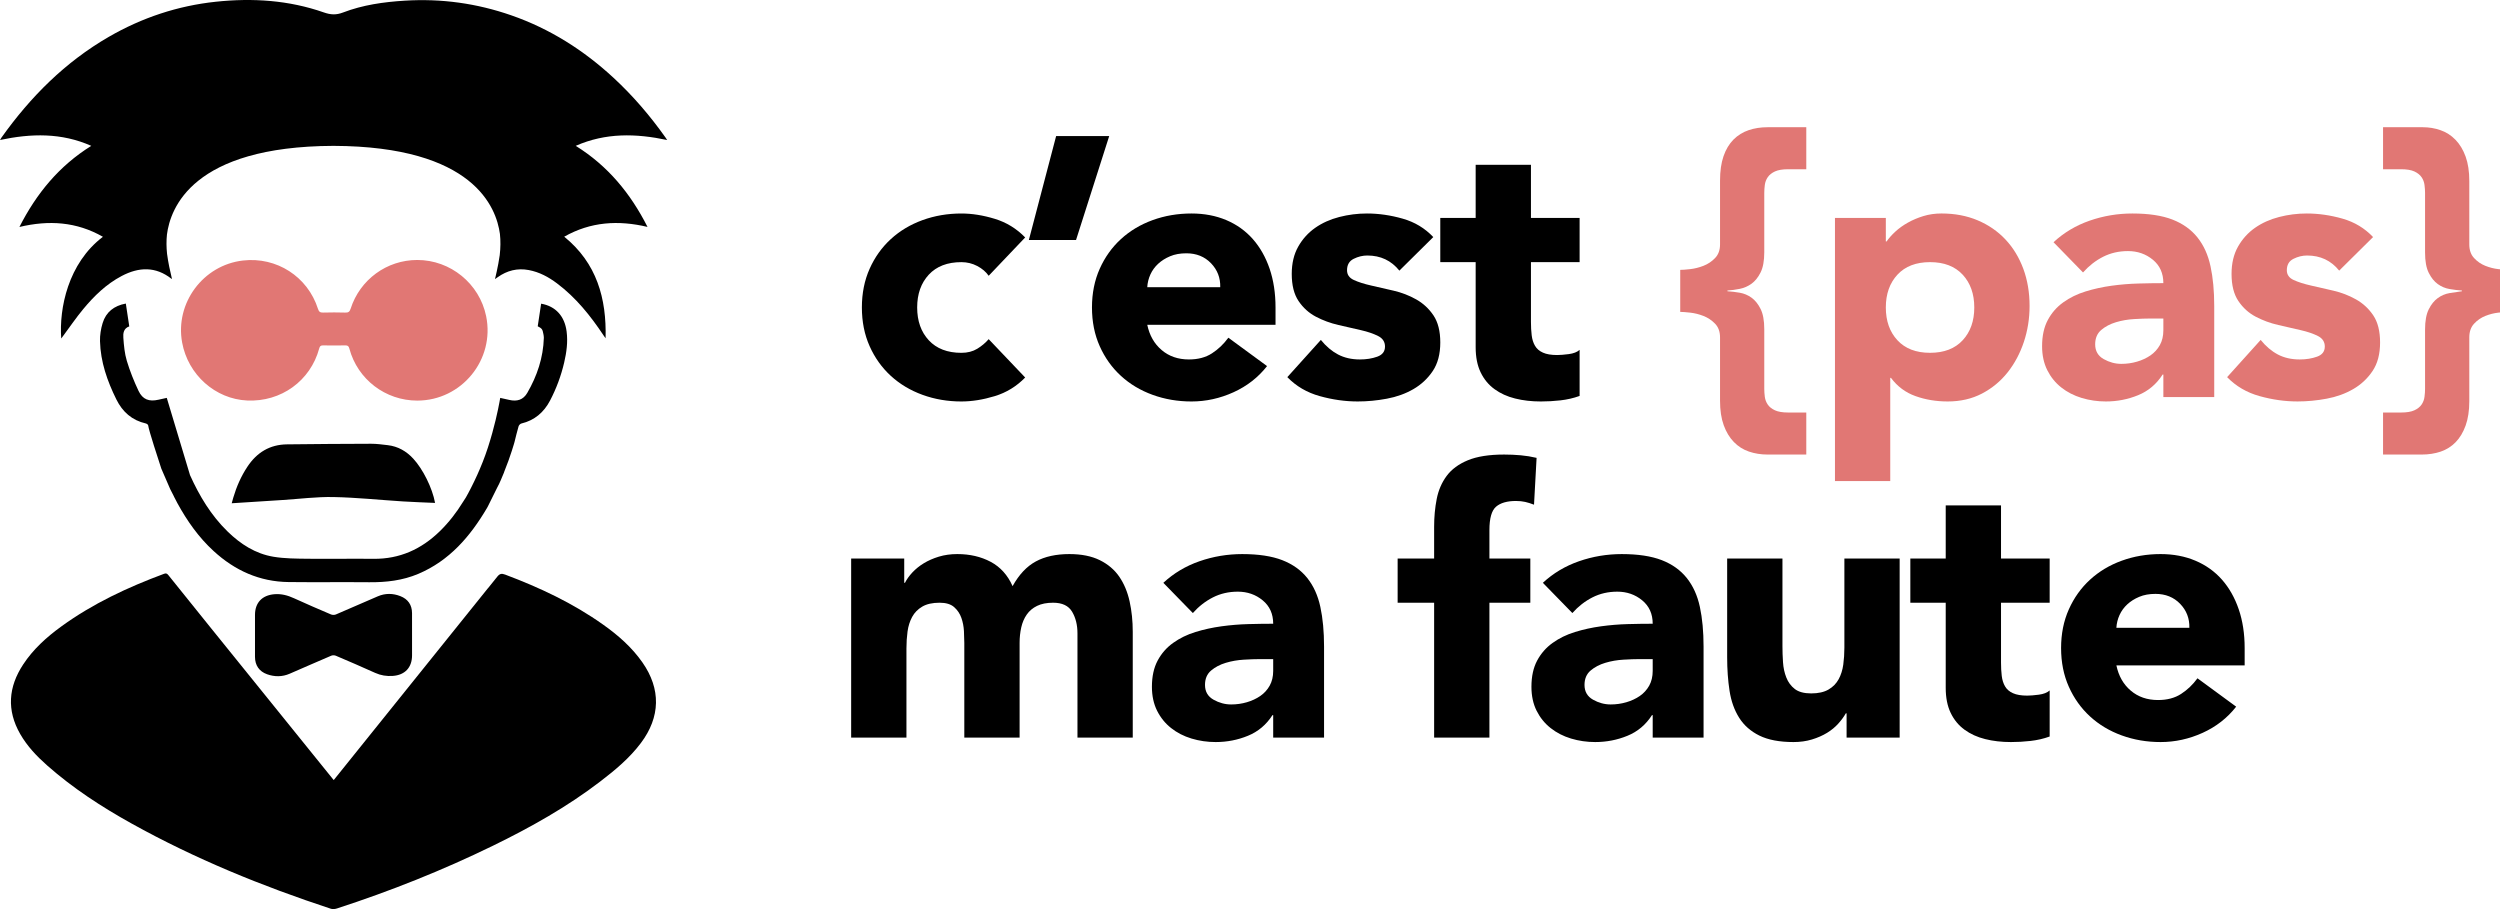 <?xml version="1.0" encoding="UTF-8"?>
<svg width="275px" height="100px" viewBox="0 0 275 100" version="1.1" xmlns="http://www.w3.org/2000/svg" xmlns:xlink="http://www.w3.org/1999/xlink">
    <!-- Generator: Sketch 55 (78076) - https://sketchapp.com -->
    <title>logo</title>
    <desc>Created with Sketch.</desc>
    <g id="Page-1" stroke="none" stroke-width="1" fill="none" fill-rule="evenodd">
        <g id="Artboard" transform="translate(-28, -45)">
            <g id="logo" transform="translate(28, 45)">
                <g id="logo-white" fill="#000000">
                    <path d="M108.755,30.336 C108.456,29.904 108.038,29.545 107.498,29.261 C106.958,28.977 106.376,28.836 105.754,28.836 C104.214,28.836 103.018,29.296 102.166,30.214 C101.315,31.134 100.889,32.337 100.889,33.821 C100.889,35.31 101.315,36.513 102.166,37.43 C103.018,38.349 104.214,38.811 105.754,38.811 C106.431,38.811 107.011,38.661 107.498,38.364 C107.984,38.067 108.403,37.715 108.755,37.308 L112.769,41.526 C111.823,42.498 110.708,43.183 109.424,43.574 C108.139,43.965 106.916,44.162 105.754,44.162 C104.241,44.162 102.815,43.919 101.477,43.432 C100.139,42.945 98.978,42.25 97.99,41.345 C97.004,40.439 96.226,39.351 95.659,38.081 C95.091,36.81 94.807,35.391 94.807,33.821 C94.807,32.254 95.091,30.837 95.659,29.565 C96.226,28.295 97.004,27.206 97.99,26.301 C98.978,25.396 100.139,24.7 101.477,24.213 C102.815,23.728 104.241,23.485 105.754,23.485 C106.916,23.485 108.139,23.679 109.424,24.071 C110.708,24.462 111.823,25.146 112.769,26.119 L108.755,30.336 Z" id="Path"></path>
                    <polygon id="Path" points="118.363 26.403 113.174 26.403 116.174 14.969 122.012 14.969"></polygon>
                    <path d="M134.227,31.593 C134.253,30.566 133.915,29.687 133.213,28.957 C132.509,28.227 131.604,27.863 130.497,27.863 C129.82,27.863 129.225,27.97 128.713,28.187 C128.199,28.403 127.76,28.679 127.395,29.018 C127.03,29.356 126.746,29.748 126.543,30.193 C126.341,30.64 126.225,31.106 126.199,31.593 L134.227,31.593 Z M139.376,40.27 C138.403,41.513 137.172,42.473 135.686,43.148 C134.199,43.823 132.659,44.162 131.064,44.162 C129.551,44.162 128.125,43.919 126.787,43.432 C125.449,42.946 124.286,42.249 123.3,41.344 C122.312,40.438 121.536,39.35 120.969,38.08 C120.401,36.81 120.117,35.391 120.117,33.821 C120.117,32.255 120.401,30.837 120.969,29.565 C121.536,28.296 122.312,27.207 123.3,26.302 C124.286,25.397 125.449,24.7 126.787,24.213 C128.125,23.727 129.551,23.484 131.064,23.484 C132.469,23.484 133.746,23.727 134.896,24.213 C136.044,24.7 137.017,25.397 137.815,26.302 C138.611,27.207 139.227,28.296 139.66,29.565 C140.091,30.837 140.308,32.255 140.308,33.821 L140.308,35.727 L126.199,35.727 C126.442,36.89 126.969,37.817 127.78,38.504 C128.591,39.195 129.59,39.54 130.78,39.54 C131.78,39.54 132.625,39.317 133.314,38.869 C134.004,38.425 134.605,37.85 135.119,37.148 L139.376,40.27 Z" id="Shape"></path>
                    <path d="M153.931,29.769 C153.039,28.659 151.864,28.106 150.404,28.106 C149.89,28.106 149.39,28.228 148.904,28.471 C148.417,28.713 148.174,29.133 148.174,29.728 C148.174,30.215 148.423,30.572 148.924,30.801 C149.424,31.033 150.059,31.234 150.83,31.409 C151.6,31.587 152.424,31.776 153.303,31.977 C154.18,32.181 155.006,32.498 155.776,32.931 C156.547,33.363 157.181,33.952 157.682,34.694 C158.181,35.438 158.432,36.433 158.432,37.674 C158.432,38.945 158.155,39.993 157.601,40.816 C157.046,41.641 156.337,42.303 155.472,42.804 C154.606,43.305 153.633,43.656 152.553,43.857 C151.471,44.06 150.404,44.161 149.35,44.161 C147.971,44.161 146.578,43.965 145.174,43.573 C143.768,43.183 142.579,42.486 141.606,41.486 L145.295,37.391 C145.863,38.094 146.491,38.626 147.181,38.991 C147.87,39.356 148.674,39.54 149.593,39.54 C150.295,39.54 150.931,39.439 151.499,39.235 C152.066,39.032 152.35,38.661 152.35,38.121 C152.35,37.607 152.1,37.22 151.6,36.966 C151.099,36.709 150.465,36.492 149.694,36.315 C148.924,36.14 148.099,35.952 147.221,35.748 C146.342,35.546 145.518,35.241 144.748,34.837 C143.978,34.431 143.342,33.857 142.842,33.114 C142.341,32.371 142.092,31.376 142.092,30.134 C142.092,28.971 142.328,27.97 142.802,27.133 C143.274,26.296 143.897,25.606 144.667,25.065 C145.437,24.525 146.322,24.127 147.323,23.869 C148.322,23.612 149.335,23.484 150.363,23.484 C151.661,23.484 152.971,23.674 154.296,24.052 C155.621,24.428 156.742,25.104 157.662,26.078 L153.931,29.769 Z" id="Path"></path>
                    <path d="M173.757,28.835 L168.405,28.835 L168.405,35.404 C168.405,35.945 168.431,36.438 168.486,36.885 C168.54,37.33 168.661,37.715 168.851,38.038 C169.039,38.364 169.33,38.614 169.723,38.789 C170.114,38.966 170.635,39.054 171.284,39.054 C171.608,39.054 172.034,39.02 172.561,38.952 C173.088,38.883 173.486,38.729 173.757,38.485 L173.757,43.553 C173.081,43.797 172.378,43.957 171.649,44.04 C170.919,44.123 170.202,44.162 169.5,44.162 C168.473,44.162 167.526,44.054 166.662,43.836 C165.796,43.621 165.04,43.277 164.391,42.803 C163.742,42.331 163.236,41.716 162.871,40.959 C162.506,40.203 162.323,39.283 162.323,38.203 L162.323,28.835 L158.431,28.835 L158.431,23.971 L162.323,23.971 L162.323,18.13 L168.405,18.13 L168.405,23.971 L173.757,23.971 L173.757,28.835 Z" id="Path"></path>
                    <path d="M93.627,61.435 L99.465,61.435 L99.465,64.111 L99.546,64.111 C99.735,63.732 100.005,63.354 100.357,62.974 C100.709,62.598 101.128,62.257 101.614,61.961 C102.101,61.664 102.654,61.42 103.276,61.231 C103.898,61.043 104.574,60.948 105.304,60.948 C106.682,60.948 107.904,61.231 108.973,61.8 C110.04,62.367 110.845,63.259 111.385,64.476 C112.089,63.206 112.939,62.301 113.94,61.759 C114.939,61.218 116.17,60.948 117.629,60.948 C118.954,60.948 120.068,61.17 120.974,61.616 C121.879,62.063 122.596,62.672 123.123,63.44 C123.65,64.212 124.028,65.117 124.258,66.158 C124.487,67.198 124.603,68.313 124.603,69.502 L124.603,81.139 L118.521,81.139 L118.521,69.666 C118.521,68.746 118.326,67.956 117.933,67.292 C117.541,66.631 116.846,66.299 115.845,66.299 C115.142,66.299 114.555,66.415 114.082,66.645 C113.608,66.874 113.23,67.192 112.946,67.598 C112.663,68.002 112.46,68.475 112.338,69.016 C112.217,69.557 112.156,70.125 112.156,70.72 L112.156,81.139 L106.074,81.139 L106.074,70.72 C106.074,70.368 106.06,69.935 106.034,69.422 C106.006,68.908 105.912,68.422 105.75,67.963 C105.588,67.502 105.324,67.111 104.959,66.785 C104.594,66.461 104.06,66.299 103.358,66.299 C102.574,66.299 101.938,66.441 101.452,66.725 C100.965,67.01 100.595,67.388 100.337,67.86 C100.081,68.333 99.911,68.868 99.83,69.462 C99.749,70.057 99.709,70.678 99.709,71.328 L99.709,81.139 L93.627,81.139 L93.627,61.435 Z" id="Path"></path>
                    <path d="M138.551,72.503 C138.092,72.503 137.517,72.523 136.827,72.564 C136.138,72.603 135.475,72.719 134.841,72.909 C134.206,73.098 133.665,73.381 133.219,73.76 C132.773,74.139 132.55,74.665 132.55,75.341 C132.55,76.071 132.861,76.611 133.482,76.963 C134.104,77.315 134.752,77.49 135.429,77.49 C136.022,77.49 136.597,77.409 137.152,77.247 C137.706,77.085 138.199,76.855 138.632,76.558 C139.063,76.261 139.409,75.881 139.666,75.422 C139.922,74.962 140.051,74.422 140.051,73.801 L140.051,72.503 L138.551,72.503 Z M140.051,78.666 L139.97,78.666 C139.293,79.719 138.396,80.478 137.273,80.935 C136.151,81.397 134.968,81.626 133.726,81.626 C132.806,81.626 131.921,81.497 131.07,81.241 C130.219,80.983 129.468,80.599 128.82,80.084 C128.171,79.573 127.658,78.935 127.279,78.18 C126.901,77.422 126.711,76.543 126.711,75.546 C126.711,74.407 126.921,73.449 127.34,72.665 C127.758,71.882 128.326,71.232 129.043,70.721 C129.76,70.205 130.576,69.807 131.496,69.523 C132.415,69.239 133.367,69.031 134.354,68.895 C135.34,68.76 136.326,68.677 137.314,68.651 C138.301,68.624 139.214,68.611 140.051,68.611 C140.051,67.529 139.666,66.672 138.895,66.036 C138.125,65.402 137.213,65.083 136.158,65.083 C135.158,65.083 134.246,65.293 133.422,65.712 C132.598,66.132 131.861,66.705 131.212,67.435 L127.968,64.11 C129.104,63.056 130.429,62.265 131.942,61.737 C133.455,61.211 135.023,60.949 136.645,60.949 C138.429,60.949 139.896,61.171 141.044,61.615 C142.194,62.063 143.112,62.719 143.801,63.583 C144.49,64.449 144.971,65.509 145.24,66.766 C145.511,68.021 145.646,69.475 145.646,71.125 L145.646,81.139 L140.051,81.139 L140.051,78.666 Z" id="Shape"></path>
                    <path d="M157.754,66.299 L153.74,66.299 L153.74,61.435 L157.754,61.435 L157.754,57.947 C157.754,56.867 157.848,55.846 158.038,54.886 C158.227,53.926 158.592,53.082 159.132,52.352 C159.673,51.622 160.45,51.048 161.464,50.629 C162.477,50.21 163.808,50 165.457,50 C166.079,50 166.687,50.028 167.282,50.081 C167.876,50.136 168.458,50.229 169.025,50.365 L168.742,55.516 C168.39,55.38 168.065,55.278 167.769,55.21 C167.47,55.144 167.133,55.107 166.755,55.107 C165.782,55.107 165.052,55.319 164.565,55.737 C164.079,56.157 163.836,57.014 163.836,58.312 L163.836,61.435 L168.336,61.435 L168.336,66.299 L163.836,66.299 L163.836,81.139 L157.754,81.139 L157.754,66.299 Z" id="Path"></path>
                    <path d="M180.297,72.503 C179.838,72.503 179.263,72.523 178.575,72.564 C177.884,72.603 177.223,72.719 176.587,72.909 C175.953,73.098 175.411,73.381 174.965,73.76 C174.521,74.139 174.296,74.665 174.296,75.341 C174.296,76.071 174.607,76.611 175.229,76.963 C175.851,77.315 176.5,77.49 177.176,77.49 C177.77,77.49 178.343,77.409 178.898,77.247 C179.453,77.085 179.946,76.855 180.379,76.558 C180.809,76.261 181.155,75.881 181.413,75.422 C181.668,74.962 181.797,74.422 181.797,73.801 L181.797,72.503 L180.297,72.503 Z M181.797,78.666 L181.716,78.666 C181.041,79.719 180.142,80.478 179.02,80.935 C177.899,81.397 176.714,81.626 175.472,81.626 C174.552,81.626 173.669,81.497 172.816,81.241 C171.965,80.983 171.215,80.599 170.566,80.084 C169.917,79.573 169.405,78.935 169.025,78.18 C168.647,77.422 168.458,76.543 168.458,75.546 C168.458,74.407 168.668,73.449 169.086,72.665 C169.505,71.882 170.072,71.232 170.789,70.721 C171.506,70.205 172.322,69.807 173.243,69.523 C174.161,69.239 175.114,69.031 176.102,68.895 C177.086,68.76 178.074,68.677 179.06,68.651 C180.048,68.624 180.96,68.611 181.797,68.611 C181.797,67.529 181.413,66.672 180.641,66.036 C179.871,65.402 178.959,65.083 177.906,65.083 C176.904,65.083 175.992,65.293 175.168,65.712 C174.344,66.132 173.608,66.705 172.96,67.435 L169.715,64.11 C170.85,63.056 172.175,62.265 173.689,61.737 C175.201,61.211 176.769,60.949 178.393,60.949 C180.175,60.949 181.642,61.171 182.792,61.615 C183.94,62.063 184.858,62.719 185.547,63.583 C186.238,64.449 186.717,65.509 186.987,66.766 C187.257,68.021 187.392,69.475 187.392,71.125 L187.392,81.139 L181.797,81.139 L181.797,78.666 Z" id="Shape"></path>
                    <path d="M208.962,81.139 L203.125,81.139 L203.125,78.463 L203.042,78.463 C202.827,78.843 202.549,79.221 202.211,79.598 C201.872,79.976 201.461,80.315 200.975,80.614 C200.488,80.91 199.935,81.154 199.312,81.343 C198.69,81.532 198.015,81.626 197.286,81.626 C195.744,81.626 194.495,81.388 193.536,80.916 C192.576,80.444 191.832,79.787 191.306,78.95 C190.777,78.113 190.426,77.127 190.25,75.988 C190.075,74.855 189.987,73.625 189.987,72.3 L189.987,61.436 L196.07,61.436 L196.07,71.085 C196.07,71.652 196.089,72.239 196.131,72.846 C196.17,73.454 196.292,74.018 196.496,74.53 C196.697,75.044 197.008,75.463 197.427,75.789 C197.845,76.11 198.446,76.275 199.231,76.275 C200.014,76.275 200.652,76.132 201.138,75.848 C201.625,75.564 201.994,75.186 202.252,74.713 C202.509,74.241 202.677,73.706 202.76,73.111 C202.84,72.516 202.882,71.895 202.882,71.246 L202.882,61.436 L208.962,61.436 L208.962,81.139 Z" id="Path"></path>
                    <path d="M225.463,66.299 L220.112,66.299 L220.112,72.868 C220.112,73.409 220.137,73.902 220.192,74.349 C220.246,74.794 220.367,75.179 220.557,75.502 C220.745,75.828 221.036,76.078 221.429,76.253 C221.82,76.43 222.342,76.518 222.99,76.518 C223.316,76.518 223.741,76.484 224.267,76.416 C224.794,76.347 225.192,76.193 225.463,75.949 L225.463,81.017 C224.787,81.261 224.084,81.421 223.355,81.504 C222.625,81.587 221.909,81.626 221.207,81.626 C220.179,81.626 219.232,81.518 218.369,81.3 C217.503,81.086 216.746,80.741 216.097,80.267 C215.448,79.795 214.942,79.18 214.577,78.423 C214.212,77.667 214.029,76.747 214.029,75.667 L214.029,66.299 L210.137,66.299 L210.137,61.435 L214.029,61.435 L214.029,55.594 L220.112,55.594 L220.112,61.435 L225.463,61.435 L225.463,66.299 Z" id="Path"></path>
                    <path d="M240.83,69.057 C240.857,68.03 240.519,67.151 239.816,66.421 C239.113,65.692 238.208,65.327 237.1,65.327 C236.424,65.327 235.83,65.434 235.316,65.651 C234.802,65.867 234.363,66.143 233.998,66.482 C233.633,66.82 233.349,67.212 233.147,67.657 C232.944,68.104 232.83,68.57 232.802,69.057 L240.83,69.057 Z M245.979,77.734 C245.006,78.978 243.775,79.938 242.29,80.612 C240.802,81.287 239.262,81.626 237.667,81.626 C236.154,81.626 234.728,81.383 233.39,80.896 C232.052,80.41 230.891,79.713 229.903,78.808 C228.915,77.902 228.139,76.814 227.572,75.544 C227.004,74.274 226.72,72.855 226.72,71.285 C226.72,69.719 227.004,68.301 227.572,67.03 C228.139,65.76 228.915,64.671 229.903,63.766 C230.891,62.861 232.052,62.164 233.39,61.678 C234.728,61.191 236.154,60.948 237.667,60.948 C239.072,60.948 240.351,61.191 241.499,61.678 C242.647,62.164 243.622,62.861 244.42,63.766 C245.215,64.671 245.83,65.76 246.263,67.03 C246.696,68.301 246.912,69.719 246.912,71.285 L246.912,73.191 L232.802,73.191 C233.045,74.354 233.572,75.281 234.383,75.969 C235.194,76.659 236.195,77.004 237.384,77.004 C238.384,77.004 239.23,76.781 239.918,76.333 C240.607,75.889 241.209,75.314 241.722,74.612 L245.979,77.734 Z" id="Shape"></path>
                    <path d="M45.325,69.864 L45.325,72.091 C45.325,73.427 44.546,74.256 43.207,74.351 C42.532,74.399 41.895,74.299 41.268,74.017 C39.836,73.368 38.389,72.747 36.941,72.13 C36.797,72.068 36.582,72.065 36.439,72.126 C34.908,72.777 33.386,73.452 31.857,74.112 C31.044,74.463 30.206,74.461 29.381,74.169 C28.509,73.859 28.052,73.184 28.049,72.257 C28.045,70.721 28.049,69.185 28.049,67.648 C28.047,66.299 28.831,65.473 30.186,65.363 C30.951,65.301 31.646,65.489 32.335,65.805 C33.683,66.422 35.044,67.008 36.41,67.589 C36.565,67.654 36.795,67.657 36.95,67.59 C38.494,66.934 40.026,66.248 41.568,65.591 C42.383,65.243 43.224,65.255 44.042,65.576 C44.877,65.903 45.318,66.533 45.324,67.441 C45.33,68.249 45.325,69.056 45.325,69.864 Z" id="Path"></path>
                    <path d="M70.669,72.869 C69.505,71.201 67.999,69.881 66.355,68.716 C63.032,66.353 59.374,64.638 55.572,63.207 C55.182,63.061 54.971,63.096 54.703,63.43 C54.365,63.852 54.028,64.272 53.689,64.693 L53.686,64.687 L36.708,85.809 L23.086,68.94 C21.57,67.056 20.054,65.175 18.541,63.29 C18.411,63.126 18.306,63.019 18.062,63.112 C14.056,64.6 10.206,66.393 6.734,68.917 C5.124,70.086 3.655,71.411 2.55,73.089 C0.917,75.571 0.72,78.125 2.223,80.743 C2.992,82.081 4.038,83.185 5.186,84.198 C8.023,86.704 11.175,88.754 14.469,90.584 C21.456,94.469 28.821,97.473 36.403,99.965 C36.602,100.03 36.863,99.997 37.07,99.93 C42.943,98.02 48.669,95.741 54.221,93.032 C58.369,91.007 62.388,88.757 66.061,85.938 C67.686,84.692 69.257,83.386 70.499,81.731 C72.651,78.867 72.713,75.797 70.669,72.869 Z" id="Path"></path>
                    <path d="M63.331,16.042 C66.634,14.587 69.963,14.675 73.389,15.402 C73.304,15.273 73.256,15.198 73.205,15.126 C71.521,12.749 69.636,10.546 67.497,8.566 C64.206,5.521 60.493,3.165 56.247,1.688 C52.452,0.366 48.547,-0.177 44.53,0.073 C42.206,0.217 39.911,0.539 37.731,1.375 C36.973,1.666 36.375,1.63 35.62,1.366 C31.767,0.017 27.782,-0.238 23.749,0.19 C19.553,0.635 15.623,1.941 11.966,4.054 C7.176,6.823 3.367,10.638 0.177,15.113 C0.122,15.191 0.075,15.278 0,15.399 C3.423,14.674 6.752,14.587 10.041,16.044 C6.505,18.245 4.013,21.277 2.136,24.967 C5.378,24.195 8.42,24.389 11.321,26.047 C7.472,28.966 6.497,33.942 6.735,37.235 C6.813,37.13 6.871,37.054 6.929,36.975 C7.666,35.984 8.362,34.957 9.15,34.006 C10.352,32.555 11.697,31.246 13.387,30.358 C15.27,29.366 17.114,29.286 18.869,30.671 C18.884,30.681 18.913,30.672 18.913,30.672 C18.817,30.222 18.709,29.773 18.612,29.324 C18.523,28.884 18.436,28.389 18.375,27.912 C18.3,27.194 18.293,26.489 18.365,25.796 C18.735,22.928 21.133,16.103 36.683,16.045 C52.118,16.102 54.597,22.828 54.992,25.733 C55.072,26.479 55.064,27.259 54.97,28.068 C54.882,28.703 54.752,29.359 54.643,29.854 C54.605,30.02 54.568,30.187 54.53,30.354 C54.484,30.55 54.452,30.672 54.452,30.672 L54.463,30.649 C54.461,30.666 54.456,30.681 54.452,30.698 C54.553,30.627 54.656,30.556 54.757,30.485 C55.784,29.757 56.912,29.47 58.159,29.705 C59.325,29.922 60.34,30.471 61.273,31.173 C63.364,32.743 64.97,34.753 66.404,36.912 C66.472,37.013 66.544,37.112 66.615,37.21 C66.728,32.83 65.648,28.942 62.064,26.037 C64.966,24.389 68.004,24.198 71.227,24.962 C69.356,21.27 66.863,18.243 63.331,16.042 Z" id="Path"></path>
                    <path d="M62.328,36.464 C62.114,34.788 61.13,33.685 59.524,33.405 C59.399,34.237 59.275,35.068 59.15,35.89 C59.616,36.132 59.677,36.215 59.771,36.733 C59.797,36.872 59.826,37.015 59.823,37.157 C59.76,39.341 59.084,41.35 57.999,43.22 C57.556,43.984 56.872,44.192 56.015,43.989 C55.692,43.914 55.368,43.846 55.023,43.768 C54.997,43.921 54.97,44.072 54.944,44.218 C54.79,45.061 54.393,46.998 53.666,49.243 C53.307,50.349 52.886,51.379 52.496,52.242 C52.391,52.469 52.283,52.701 52.176,52.928 C51.654,54.02 51.251,54.712 51.251,54.712 C51.145,54.874 51.04,55.034 50.94,55.197 C50.214,56.379 49.373,57.468 48.378,58.437 C46.349,60.415 43.957,61.501 41.084,61.47 C38.676,61.443 36.265,61.491 33.856,61.463 C32.597,61.447 31.32,61.449 30.084,61.243 C28.101,60.913 26.459,59.856 25.03,58.461 C23.21,56.686 21.934,54.554 20.902,52.265 L18.345,43.766 C18.013,43.84 17.722,43.9 17.432,43.968 C16.403,44.207 15.689,43.95 15.236,42.992 C14.732,41.924 14.29,40.821 13.95,39.693 C13.707,38.883 13.628,38.012 13.568,37.16 C13.531,36.671 13.588,36.122 14.219,35.903 C14.092,35.063 13.969,34.235 13.841,33.392 C12.544,33.63 11.663,34.324 11.291,35.534 C11.096,36.17 10.984,36.862 11,37.525 C11.059,39.806 11.798,41.914 12.799,43.936 C13.473,45.301 14.517,46.237 16.039,46.58 C16.141,46.603 16.29,46.71 16.299,46.793 C16.368,47.355 17.444,50.627 17.745,51.548 L18.718,53.793 L19.141,54.621 L19.135,54.621 C19.235,54.812 19.297,54.932 19.36,55.052 L19.361,55.052 L19.509,55.341 C20.582,57.301 21.85,59.106 23.501,60.617 C25.832,62.756 28.556,63.99 31.75,64.026 C34.706,64.061 37.664,64.019 40.62,64.046 C42.475,64.062 44.283,63.857 46.006,63.128 C49.444,61.672 51.723,59.009 53.562,55.891 C53.562,55.891 53.501,56.069 54.703,53.613 C54.987,53.111 55.185,52.562 55.45,51.952 L55.442,51.952 C56.183,50.133 56.596,48.622 56.596,48.622 C56.742,48.045 56.874,47.468 57.043,46.898 C57.079,46.772 57.224,46.618 57.347,46.587 C58.798,46.24 59.823,45.364 60.504,44.066 C61.202,42.734 61.72,41.332 62.061,39.871 C62.321,38.75 62.478,37.622 62.328,36.464 Z" id="Path"></path>
                    <path d="M47.858,55.321 C46.653,55.266 45.483,55.23 44.316,55.156 C41.77,54.995 39.226,54.724 36.678,54.675 C34.824,54.637 32.964,54.881 31.106,54.999 C29.262,55.117 27.421,55.236 25.489,55.359 C25.566,55.076 25.61,54.908 25.66,54.742 C26.017,53.537 26.514,52.397 27.211,51.345 C28.247,49.779 29.671,48.9 31.569,48.88 C34.655,48.844 37.741,48.819 40.826,48.813 C41.435,48.812 42.047,48.897 42.654,48.968 C43.779,49.099 44.696,49.629 45.457,50.451 C46.517,51.597 47.555,53.667 47.858,55.321 Z" id="Path"></path>
                </g>
                <g id="logo-color" transform="translate(19.91, 13.995)" fill="#E17774">
                    <path d="M178.782,36.005 L174.524,36.005 C173.795,36.005 173.111,35.896 172.477,35.68 C171.841,35.463 171.287,35.113 170.815,34.626 C170.341,34.139 169.969,33.524 169.7,32.781 C169.429,32.038 169.294,31.139 169.294,30.084 L169.294,23.111 C169.294,22.49 169.112,21.989 168.747,21.611 C168.382,21.233 167.956,20.949 167.47,20.759 C166.983,20.57 166.497,20.448 166.01,20.395 C165.523,20.341 165.159,20.313 164.915,20.313 L164.915,15.691 C165.159,15.691 165.523,15.665 166.01,15.61 C166.497,15.555 166.983,15.434 167.47,15.245 C167.956,15.057 168.382,14.772 168.747,14.392 C169.112,14.014 169.294,13.516 169.294,12.894 L169.294,5.879 C169.294,4.825 169.422,3.927 169.679,3.183 C169.937,2.44 170.302,1.832 170.774,1.357 C171.246,0.885 171.801,0.54 172.436,0.325 C173.072,0.107 173.767,0 174.524,0 L178.782,0 L178.782,4.621 L176.795,4.621 C176.172,4.621 175.686,4.703 175.335,4.864 C174.983,5.028 174.72,5.238 174.545,5.494 C174.368,5.75 174.261,6.036 174.22,6.347 C174.18,6.655 174.16,6.948 174.16,7.217 L174.16,13.745 C174.16,14.691 174.025,15.434 173.754,15.975 C173.483,16.517 173.152,16.926 172.761,17.212 C172.368,17.495 171.935,17.685 171.463,17.779 C170.99,17.873 170.538,17.934 170.105,17.962 L170.105,18.043 C170.538,18.069 170.99,18.122 171.463,18.205 C171.935,18.286 172.368,18.469 172.761,18.752 C173.152,19.036 173.483,19.448 173.754,19.989 C174.025,20.529 174.16,21.273 174.16,22.218 L174.16,28.788 C174.16,29.057 174.18,29.348 174.22,29.659 C174.261,29.969 174.368,30.253 174.545,30.511 C174.72,30.767 174.983,30.977 175.335,31.139 C175.686,31.301 176.172,31.382 176.795,31.382 L178.782,31.382 L178.782,36.005 Z" id="Path"></path>
                    <path d="M187.531,19.826 C187.531,21.313 187.956,22.516 188.808,23.434 C189.659,24.354 190.855,24.814 192.396,24.814 C193.937,24.814 195.133,24.354 195.984,23.434 C196.836,22.516 197.261,21.313 197.261,19.826 C197.261,18.342 196.836,17.138 195.984,16.219 C195.133,15.301 193.937,14.84 192.396,14.84 C190.855,14.84 189.659,15.301 188.808,16.219 C187.956,17.138 187.531,18.342 187.531,19.826 Z M181.936,9.975 L187.531,9.975 L187.531,12.568 L187.612,12.568 C187.855,12.218 188.172,11.859 188.565,11.494 C188.956,11.129 189.416,10.799 189.943,10.502 C190.47,10.204 191.045,9.962 191.666,9.772 C192.287,9.582 192.949,9.488 193.653,9.488 C195.113,9.488 196.436,9.737 197.626,10.238 C198.815,10.739 199.836,11.44 200.688,12.345 C201.539,13.253 202.193,14.326 202.654,15.57 C203.113,16.814 203.343,18.178 203.343,19.665 C203.343,21.044 203.133,22.36 202.715,23.618 C202.295,24.874 201.701,25.99 200.931,26.963 C200.16,27.936 199.221,28.714 198.113,29.295 C197.004,29.874 195.748,30.166 194.342,30.166 C193.071,30.166 191.889,29.97 190.795,29.577 C189.7,29.188 188.801,28.517 188.098,27.572 L188.017,27.572 L188.017,38.923 L181.936,38.923 L181.936,9.975 Z" id="Shape"></path>
                    <path d="M216.559,21.043 C216.1,21.043 215.525,21.064 214.838,21.104 C214.147,21.143 213.485,21.259 212.849,21.449 C212.215,21.639 211.674,21.921 211.228,22.3 C210.783,22.68 210.559,23.205 210.559,23.882 C210.559,24.611 210.87,25.152 211.491,25.503 C212.114,25.855 212.763,26.03 213.439,26.03 C214.032,26.03 214.606,25.95 215.16,25.787 C215.715,25.625 216.209,25.395 216.642,25.098 C217.072,24.801 217.418,24.422 217.676,23.963 C217.931,23.502 218.059,22.962 218.059,22.341 L218.059,21.043 L216.559,21.043 Z M218.059,27.206 L217.978,27.206 C217.304,28.259 216.404,29.018 215.282,29.476 C214.161,29.937 212.977,30.166 211.734,30.166 C210.815,30.166 209.932,30.037 209.079,29.781 C208.227,29.523 207.479,29.14 206.828,28.624 C206.18,28.113 205.667,27.476 205.289,26.72 C204.91,25.962 204.72,25.084 204.72,24.086 C204.72,22.948 204.93,21.989 205.35,21.206 C205.769,20.422 206.335,19.772 207.053,19.261 C207.768,18.745 208.585,18.347 209.506,18.063 C210.424,17.779 211.377,17.571 212.364,17.435 C213.349,17.3 214.337,17.218 215.323,17.192 C216.31,17.164 217.222,17.151 218.059,17.151 C218.059,16.069 217.676,15.212 216.904,14.576 C216.134,13.942 215.221,13.624 214.169,13.624 C213.167,13.624 212.254,13.834 211.43,14.252 C210.606,14.672 209.871,15.245 209.222,15.975 L205.977,12.65 C207.114,11.596 208.437,10.806 209.952,10.277 C211.464,9.752 213.032,9.489 214.655,9.489 C216.438,9.489 217.904,9.711 219.054,10.155 C220.203,10.603 221.121,11.259 221.81,12.123 C222.501,12.989 222.98,14.049 223.249,15.306 C223.52,16.562 223.655,18.015 223.655,19.665 L223.655,29.68 L218.059,29.68 L218.059,27.206 Z" id="Shape"></path>
                    <path d="M237.4,15.773 C236.508,14.664 235.331,14.111 233.871,14.111 C233.359,14.111 232.858,14.232 232.371,14.476 C231.885,14.717 231.641,15.137 231.641,15.732 C231.641,16.219 231.892,16.577 232.393,16.806 C232.892,17.037 233.527,17.238 234.297,17.414 C235.069,17.592 235.893,17.78 236.77,17.981 C237.649,18.186 238.473,18.503 239.244,18.936 C240.015,19.367 240.65,19.956 241.151,20.698 C241.65,21.442 241.899,22.437 241.899,23.678 C241.899,24.949 241.623,25.998 241.068,26.82 C240.513,27.646 239.805,28.308 238.939,28.808 C238.075,29.309 237.102,29.66 236.022,29.861 C234.94,30.064 233.871,30.165 232.819,30.165 C231.44,30.165 230.047,29.97 228.643,29.577 C227.235,29.188 226.048,28.49 225.073,27.491 L228.764,23.396 C229.332,24.098 229.959,24.631 230.649,24.996 C231.337,25.361 232.142,25.545 233.062,25.545 C233.764,25.545 234.4,25.443 234.966,25.239 C235.535,25.036 235.818,24.666 235.818,24.125 C235.818,23.611 235.567,23.225 235.069,22.97 C234.568,22.714 233.932,22.496 233.162,22.32 C232.393,22.145 231.568,21.956 230.689,21.752 C229.811,21.551 228.986,21.245 228.215,20.841 C227.446,20.436 226.811,19.861 226.311,19.118 C225.81,18.375 225.56,17.38 225.56,16.138 C225.56,14.975 225.797,13.975 226.269,13.138 C226.743,12.301 227.364,11.61 228.136,11.07 C228.906,10.53 229.791,10.132 230.791,9.874 C231.791,9.616 232.804,9.489 233.832,9.489 C235.13,9.489 236.44,9.678 237.765,10.056 C239.089,10.433 240.209,11.109 241.129,12.082 L237.4,15.773 Z" id="Path"></path>
                    <path d="M242.225,3.55271368e-15 L246.602,3.55271368e-15 C247.279,3.55271368e-15 247.927,0.107 248.549,0.326 C249.171,0.54 249.719,0.892 250.192,1.379 C250.664,1.865 251.036,2.481 251.306,3.225 C251.576,3.968 251.713,4.864 251.713,5.92 L251.713,12.893 C251.713,13.516 251.888,14.016 252.24,14.392 C252.59,14.772 253.001,15.057 253.476,15.245 C253.948,15.433 254.429,15.555 254.916,15.61 C255.402,15.665 255.793,15.691 256.09,15.691 L256.09,20.313 C255.793,20.313 255.402,20.341 254.916,20.394 C254.429,20.448 253.948,20.57 253.476,20.759 C253.001,20.949 252.59,21.233 252.24,21.611 C251.888,21.99 251.713,22.49 251.713,23.111 L251.713,30.127 C251.713,31.18 251.576,32.077 251.306,32.822 C251.036,33.566 250.671,34.174 250.212,34.646 C249.752,35.118 249.205,35.463 248.57,35.682 C247.933,35.896 247.238,36.005 246.481,36.005 L242.225,36.005 L242.225,31.382 L244.212,31.382 C244.833,31.382 245.32,31.301 245.671,31.139 C246.022,30.978 246.285,30.767 246.462,30.511 C246.637,30.254 246.746,29.969 246.785,29.659 C246.827,29.349 246.846,29.057 246.846,28.787 L246.846,22.259 C246.846,21.314 246.982,20.57 247.253,20.029 C247.522,19.489 247.854,19.077 248.245,18.794 C248.637,18.509 249.07,18.327 249.543,18.245 C250.015,18.164 250.467,18.098 250.9,18.043 L250.9,17.962 C250.467,17.936 250.015,17.881 249.543,17.799 C249.07,17.718 248.637,17.535 248.245,17.252 C247.854,16.97 247.522,16.557 247.253,16.017 C246.982,15.477 246.846,14.732 246.846,13.786 L246.846,7.217 C246.846,6.948 246.827,6.657 246.785,6.347 C246.746,6.035 246.637,5.752 246.462,5.494 C246.285,5.238 246.022,5.029 245.671,4.864 C245.32,4.703 244.833,4.621 244.212,4.621 L242.225,4.621 L242.225,3.55271368e-15 Z" id="Path"></path>
                    <path d="M25.991,30.071 C22.49,30.071 19.429,27.737 18.522,24.358 C18.453,24.099 18.361,23.992 18.083,23.998 C17.262,24.015 16.441,24.012 15.622,23.999 C15.361,23.993 15.27,24.089 15.203,24.335 C14.239,27.899 11.005,30.23 7.283,30.061 C3.77,29.901 0.771,27.227 0.123,23.678 C-0.667,19.341 2.43,15.169 6.813,14.662 C10.517,14.235 13.933,16.429 15.069,19.984 C15.173,20.314 15.319,20.396 15.638,20.388 C16.444,20.367 17.254,20.363 18.06,20.389 C18.402,20.402 18.548,20.307 18.658,19.968 C19.689,16.753 22.643,14.601 25.99,14.603 C29.644,14.603 32.832,17.203 33.566,20.785 C34.548,25.563 30.87,30.07 25.991,30.071 Z" id="Path" fill-rule="nonzero"></path>
                </g>
            </g>
        </g>
    </g>
</svg>